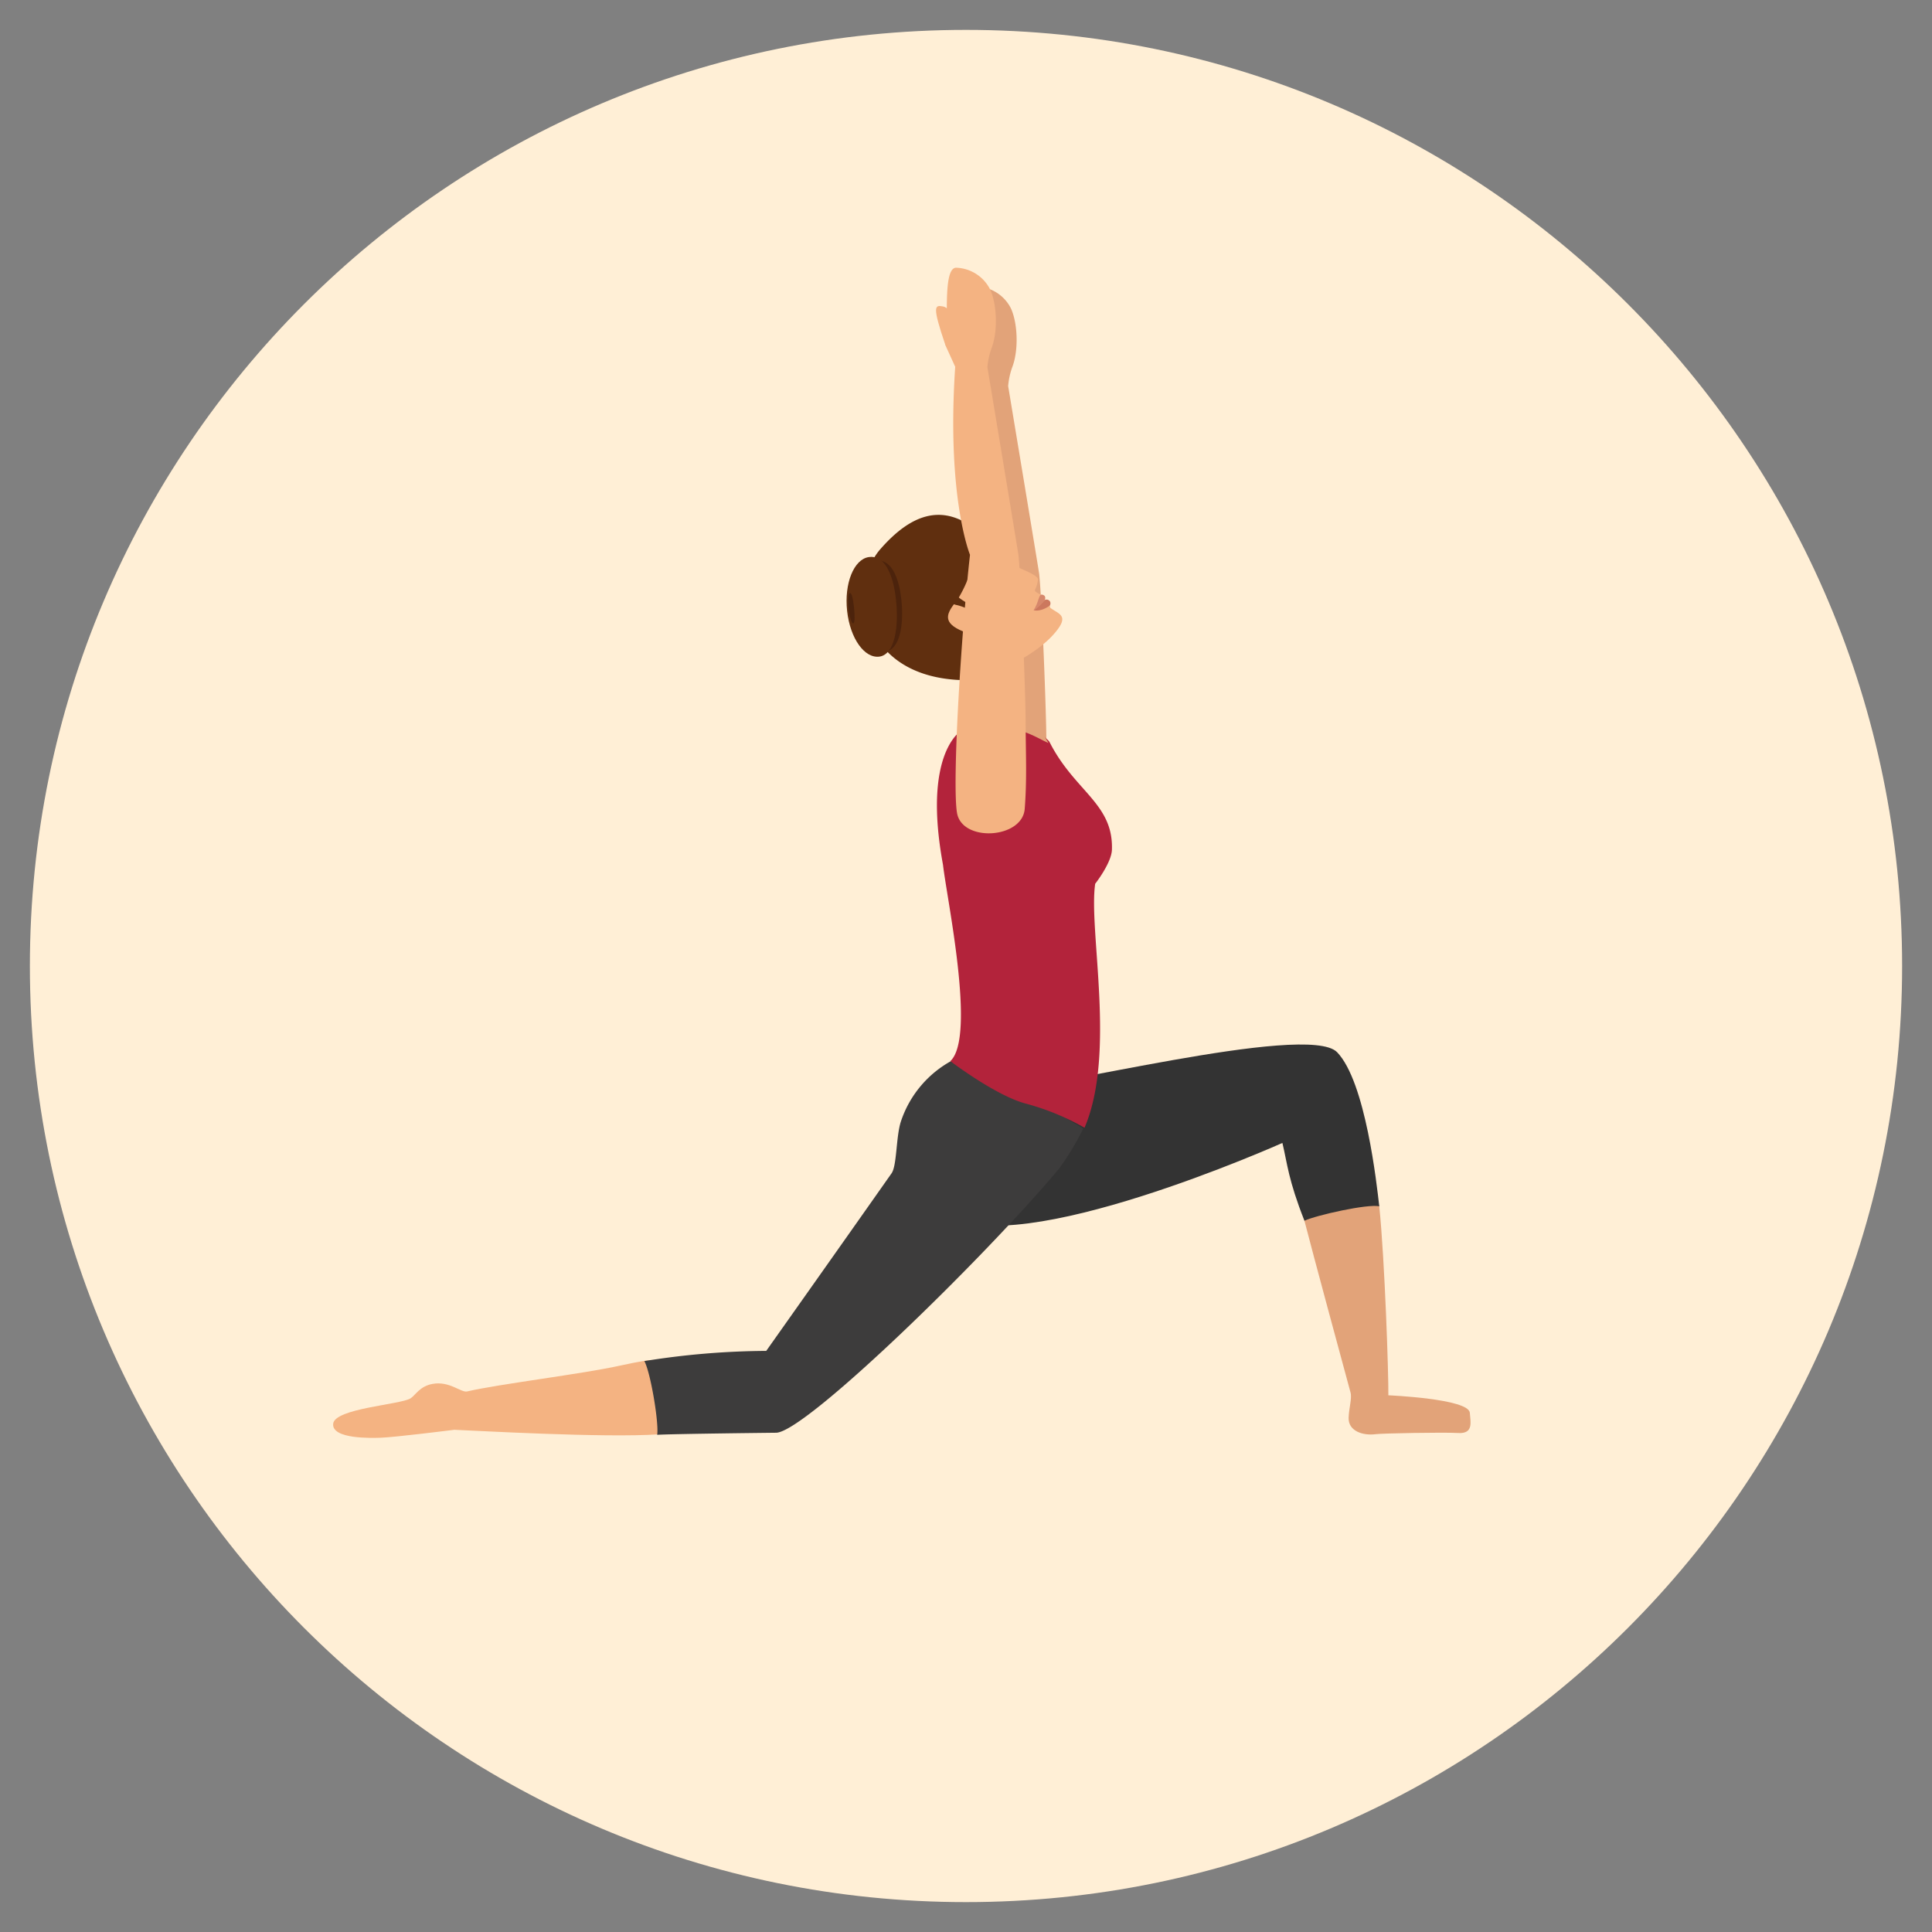 <svg id="Layer_1" data-name="Layer 1" xmlns="http://www.w3.org/2000/svg" viewBox="0 0 512 512"><rect x="0" y="0" width="512" height="512" fill="#808080" stroke="none"/><defs><style>.cls-1{fill:#ffefd6;}.cls-2{fill:#e2a379;}.cls-3{fill:#333;}.cls-4{fill:#f4b382;}.cls-5{fill:#3d3c3c;}.cls-6{fill:#b3233b;}.cls-7{fill:#d6876b;}.cls-8{fill:#cc785e;}.cls-9{fill:#602f0f;}.cls-10{fill:#4c230c;}</style></defs><title>cresent lunge pose</title><path class="cls-1" d="M7.92,256C7.92,119,119,7.92,256,7.92S504.08,119,504.08,256,393,504.08,256,504.08,7.92,393,7.92,256Z"/><path class="cls-2" d="M386.47,379.76c-4.12-.23-20.3.1-21.79.3-3.6.48-7.39-.85-7.28-4.34.09-2.65.93-5.14.5-6.71-2.19-8.06-9.69-35.72-12.21-45.5-.85-3.3,19.46-7.42,19.83-3.83C367,334,368,364.53,367.93,369.77c0,0,21.36.89,21.59,4.66C389.67,376.72,390.59,380,386.47,379.76Z"/><path class="cls-3" d="M339.85,302.89c1.34,5.62,1.55,9.74,5.84,20.62,3.15-1.48,16.77-4.51,19.83-3.83-.67-5.83-3.62-33-11.17-40.83-7.86-8.15-80.52,10.9-82.23,8.28,0,0-36.37,24.65-21.28,34.77C269.47,334.37,339.85,302.89,339.85,302.89Z"/><path class="cls-4" d="M88.29,377.33c.37-4.11,17.82-5.07,20.5-6.75,1.33-.83,2.41-3.2,5.83-3.83,4.5-.83,7.58,2.37,9.17,2,8.13-1.92,30.6-4.64,40.45-6.83q3.41-.76,7-1.37c9.81-1.66,7,19.31,3.4,19.56-14.41,1-49-1-54.23-1.2,0,0-15.83,2-19.6,2.11C98.57,381.08,87.92,381.44,88.29,377.33Z"/><path class="cls-5" d="M203.06,358a209.26,209.26,0,0,0-32.3,2.7c1.67,3.05,3.89,16.45,3.4,19.54,3.59-.25,31.52-.55,31.52-.55,7.81-.1,55.52-46.71,75-70a74.17,74.17,0,0,0,6.4-10.6S256,280.13,252.53,280.93a28.55,28.55,0,0,0-13.83,16.42c-1.26,4.06-1,11.54-2.42,13.58C223.28,329.43,203.06,358,203.06,358Z"/><path class="cls-2" d="M258.89,75.95c-3.75,0-1.83,15.83-2.83,20.58l2.58,5.67c-2.33,34.67,3.92,49.83,3.92,49.83-2.33,20.67-4.78,60.59-3.44,68.41s17.31,6.87,17.94-1.08.26-15,.24-22.89-1.18-37.38-1.89-44.28c-.1-.95-8.24-49.89-8.24-49.89a19.68,19.68,0,0,1,1.22-5.35c1.6-4.58,1.25-11.5-.5-15.25A10.45,10.45,0,0,0,258.89,75.95Z"/><path class="cls-2" d="M257.65,91.72s.43-5-2.21-5.5c-2.21-.42-3-.33.63,10.33C256.07,96.55,257.57,96.38,257.65,91.72Z"/><path class="cls-6" d="M294.67,225.21c.42-12.27-9.83-15.41-16.5-28.5-.84-1.64-8.44-6.08-12.4-6.17-4.41-.09-8.94.58-12.31,4.21-2.6,2.79-7.8,11.46-3.55,34.46,1,8.92,8.82,45.62,1.94,52,0,0,12.23,9.32,20.23,11.32a66.05,66.05,0,0,1,15.33,6.33c8.44-19.65,1-52.41,2.83-64.67C290.26,234.21,294.55,228.69,294.67,225.21Z"/><path class="cls-2" d="M274.72,191.61s-3.19-8.86-5.19-16.86l-13.4-.92c2.64,8,.74,18.75.74,18.75,12.5-1.33,17.71,3,21,4.33Z"/><path class="cls-4" d="M265.18,146.84c-1.31-6.24-6.77-7.84-10.14-8.44-10.45-1.86-15.07,2-20.1,7.84-6.66,7.67,11,28.12,15,30.41,10.37,5.95,24.45-3.28,28.94-8.17,4.94-5.37,1.83-5.63-.5-7.37-.09-.07-.17-.62-.17-.62a7.92,7.92,0,0,1-2.39-2.9,9.44,9.44,0,0,1-1.24-.69c-.26-.19-.39-.35-.25-.71a7.71,7.71,0,0,0,.75-2.62C274.9,151.65,265.79,149.74,265.18,146.84Z"/><path class="cls-7" d="M273.92,161.71s.78-.25,3-2.74c.13-.43.26-1.25-.83-1.4C275.26,157.46,275.25,159.74,273.92,161.71Z"/><path class="cls-8" d="M273.92,161.71s1.71.61,4.29-1.22a1.14,1.14,0,0,0,.1-1,1.06,1.06,0,0,0-1.42-.49C274.7,161.46,273.92,161.71,273.92,161.71Z"/><path class="cls-9" d="M233.19,145.66c-8.12,9.37-5.46,33.54,21.51,34.57,1.8.07,4.76-.79,5.1-5.59a23.25,23.25,0,0,0-.58-6.58c-.26-.95-.55-2-.88-3.07s-5.5-4.6-4.82-5.69c6.52-10.44,5-18.56,2.59-20.69C249.28,134.63,241.85,135.67,233.19,145.66Z"/><path class="cls-4" d="M255.15,167.3c5.37,2.21,7.06.64,9-2l-7.66-4.21-3.68-1C250.88,162.74,249.79,165.09,255.15,167.3Z"/><path class="cls-10" d="M234.71,172.66c-3.76.56-7.4-4.37-8.13-11s1.74-12.5,5.5-13.06,6.07,3.68,6.79,10.33S238.47,172.11,234.71,172.66Z"/><path class="cls-9" d="M255.33,159.22a13.09,13.09,0,0,1-2.1-1.61,10.59,10.59,0,0,1-1.18-1.27l-1.38,3.57,1.2,1.05s.16-.37.44-1l0,.09a18.24,18.24,0,0,1,4,1.25S258,160.86,255.33,159.22Z"/><path class="cls-9" d="M233.11,174c-4,.59-7.83-4.83-8.62-12.11s1.78-13.66,5.75-14.26,6.42,4.07,7.21,11.35S237.08,173.39,233.11,174Z"/><path class="cls-10" d="M226.13,165.22c-.44.07-1-1.68-1.24-3.91s-.08-4.08.36-4.15.82,1.41,1.06,3.64S226.58,165.15,226.13,165.22Z"/><path class="cls-4" d="M253.39,70.95c-3.75,0-1.83,15.83-2.83,20.58l2.58,5.67c-2.33,34.67,3.92,49.83,3.92,49.83-2.33,20.67-4.78,60.59-3.44,68.41s17.31,6.87,17.94-1.08.26-15,.24-22.89-1.18-37.38-1.89-44.28c-.1-.95-8.24-49.89-8.24-49.89a19.68,19.68,0,0,1,1.22-5.35c1.6-4.58,1.25-11.5-.5-15.25A10.45,10.45,0,0,0,253.39,70.95Z"/><path class="cls-4" d="M252.15,86.72s.43-5-2.21-5.5c-2.21-.42-3-.33.63,10.33C250.57,91.55,252.07,91.38,252.15,86.72Z"/></svg>